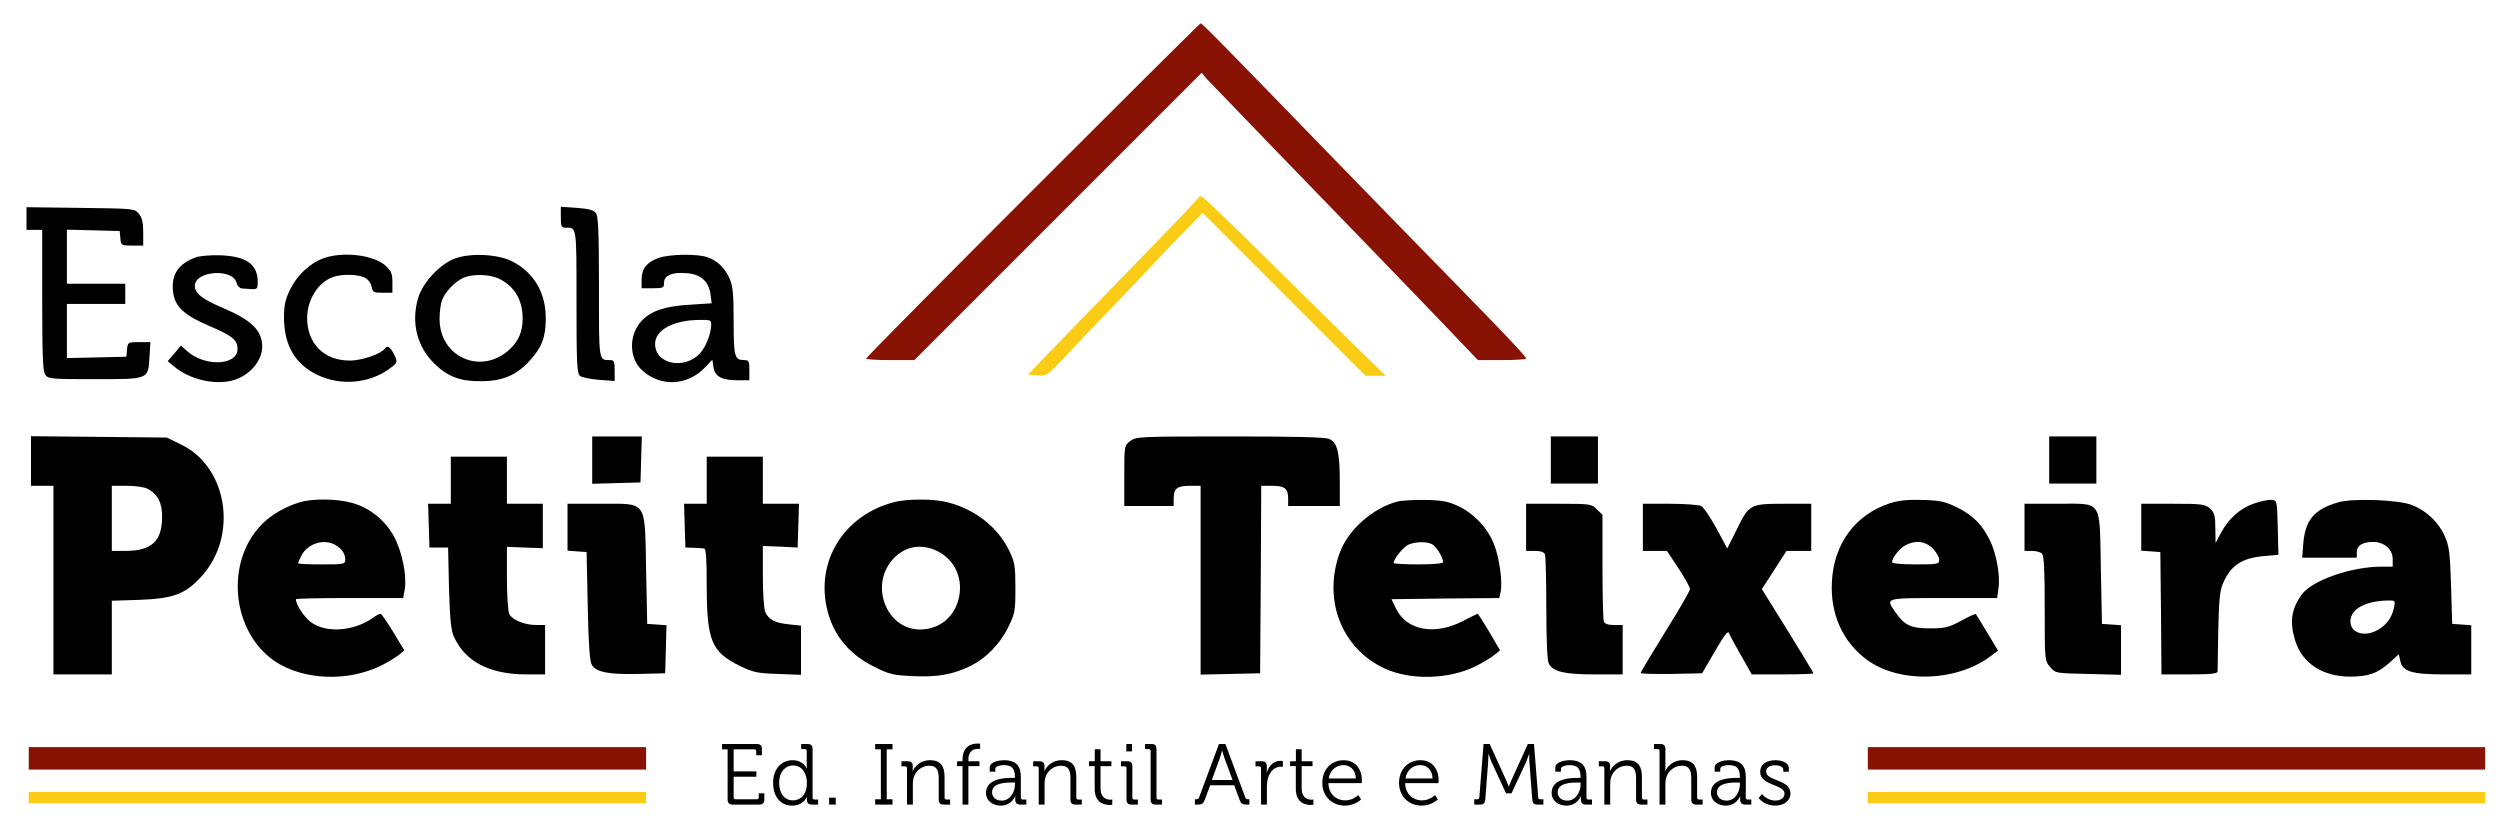 <svg width="87" height="29" viewBox="0 0 87 29" fill="none" xmlns="http://www.w3.org/2000/svg">
<path d="M35.938 6.617C32.75 9.805 30.141 12.445 30.141 12.477C30.141 12.508 30.516 12.531 30.984 12.531H31.82L36.82 7.531L41.82 2.531L41.977 2.727C42.07 2.828 43.109 3.906 44.289 5.125C47.969 8.922 48.43 9.406 49.953 10.984L51.43 12.531H52.273C52.734 12.531 53.109 12.508 53.109 12.477C53.109 12.414 52.461 11.719 50.656 9.875C49.836 9.039 47.93 7.086 46.43 5.539C42.406 1.391 41.836 0.812 41.781 0.812C41.758 0.812 39.133 3.422 35.938 6.617Z" fill="#881305"/>
<path d="M41.688 6.898C41.68 6.938 40.625 8.039 39.352 9.344C38.086 10.641 36.758 12.008 36.406 12.375L35.773 13.039L36.102 13.062C36.422 13.086 36.445 13.07 36.969 12.516C37.258 12.203 38.102 11.312 38.844 10.547C39.578 9.773 40.234 9.086 40.297 9.016C40.359 8.945 40.734 8.555 41.133 8.141L41.852 7.406L44.688 10.242L47.523 13.078H47.875H48.227L47.367 12.242C46.898 11.789 45.469 10.383 44.203 9.125C42.93 7.859 41.852 6.828 41.805 6.828C41.758 6.828 41.703 6.859 41.688 6.898Z" fill="#FACC15"/>
<path d="M0.922 7.602V8H1.195H1.469V10.445C1.469 12.438 1.492 12.922 1.578 13.047C1.68 13.188 1.797 13.195 3.297 13.195C5.195 13.195 5.156 13.211 5.203 12.414L5.234 11.906H4.844C4.453 11.906 4.445 11.914 4.422 12.156L4.398 12.414L3.367 12.438L2.328 12.461V11.516V10.578H3.344H4.359V10.227V9.875H3.344H2.328V8.938V7.992L3.25 8.016L4.164 8.039L4.188 8.289C4.211 8.539 4.219 8.547 4.602 8.547H4.984V8.086C4.984 7.75 4.945 7.578 4.836 7.445C4.688 7.258 4.672 7.258 2.805 7.234L0.922 7.211V7.602Z" fill="black"/>
<path d="M19.516 7.562C19.516 7.867 19.539 7.922 19.664 7.922C20.078 7.922 20.062 7.828 20.062 10.5C20.062 12.617 20.078 12.992 20.18 13.078C20.242 13.133 20.547 13.195 20.844 13.219L21.391 13.258V12.891C21.391 12.586 21.367 12.531 21.242 12.531C20.828 12.531 20.844 12.625 20.844 10C20.844 8.102 20.82 7.531 20.742 7.422C20.664 7.312 20.492 7.266 20.078 7.234L19.516 7.195V7.562Z" fill="black"/>
<path d="M6.82 8.953C6.203 9.18 5.953 9.555 6.023 10.156C6.078 10.664 6.406 10.969 7.266 11.336C8.078 11.68 8.266 11.828 8.266 12.141C8.266 12.734 7.102 12.773 6.484 12.195L6.297 12.023L6.07 12.297L5.836 12.57L6.055 12.75C6.586 13.203 7.461 13.406 8.086 13.242C8.672 13.086 9.125 12.57 9.125 12.062C9.125 11.508 8.758 11.141 7.781 10.727C7.039 10.414 6.781 10.211 6.781 9.945C6.781 9.422 8.109 9.328 8.234 9.844C8.258 9.945 8.344 10.031 8.414 10.039C8.484 10.039 8.633 10.055 8.758 10.062C8.945 10.07 8.969 10.047 8.969 9.82C8.969 9.195 8.578 8.914 7.641 8.883C7.32 8.875 6.953 8.906 6.82 8.953Z" fill="black"/>
<path d="M11.266 8.984C10.797 9.148 10.336 9.578 10.094 10.078C9.922 10.438 9.883 10.617 9.883 11.078C9.891 12.016 10.273 12.672 11.031 13.039C11.828 13.43 12.812 13.352 13.516 12.859C13.852 12.617 13.852 12.609 13.695 12.297C13.57 12.062 13.469 12.008 13.391 12.133C13.273 12.312 12.578 12.555 12.164 12.547C11.273 12.547 10.688 11.953 10.688 11.062C10.695 10.43 11.062 9.836 11.57 9.648C11.867 9.531 12.43 9.539 12.68 9.656C12.805 9.711 12.898 9.836 12.93 9.969C12.969 10.172 13 10.188 13.312 10.188H13.656V9.828C13.656 9.531 13.617 9.43 13.422 9.25C13.016 8.875 11.953 8.742 11.266 8.984Z" fill="black"/>
<path d="M15.844 8.992C15.305 9.188 14.711 9.828 14.547 10.383C14.305 11.234 14.508 12.055 15.117 12.656C15.586 13.109 16.008 13.273 16.742 13.266C17.492 13.266 17.984 13.055 18.453 12.531C18.859 12.078 18.992 11.734 18.992 11.086C19 10.195 18.578 9.477 17.82 9.094C17.336 8.844 16.375 8.797 15.844 8.992ZM17.391 9.711C17.914 9.977 18.188 10.453 18.188 11.086C18.188 11.555 18.039 11.891 17.695 12.195C16.711 13.055 15.297 12.414 15.297 11.102C15.297 10.859 15.336 10.57 15.383 10.445C15.492 10.156 15.828 9.805 16.117 9.672C16.461 9.523 17.055 9.539 17.391 9.711Z" fill="black"/>
<path d="M22.914 8.977C22.508 9.125 22.328 9.352 22.328 9.727V10.031H22.719C23.086 10.031 23.109 10.016 23.109 9.836C23.109 9.578 23.406 9.461 23.914 9.508C24.391 9.547 24.664 9.797 24.727 10.242L24.766 10.555L24.039 10.602C23.164 10.649 22.672 10.812 22.344 11.149C21.875 11.633 21.875 12.461 22.352 12.891C22.992 13.477 23.938 13.43 24.555 12.766L24.789 12.516L24.828 12.774C24.875 13.102 25.117 13.234 25.672 13.234H26.078V12.883C26.078 12.57 26.062 12.531 25.898 12.531C25.562 12.531 25.531 12.414 25.531 11.172C25.531 10.195 25.5 9.938 25.383 9.68C25.211 9.305 24.961 9.07 24.602 8.945C24.234 8.828 23.297 8.844 22.914 8.977ZM24.75 11.289C24.75 11.602 24.562 12.078 24.359 12.297C23.812 12.883 22.797 12.672 22.797 11.969C22.797 11.484 23.43 11.141 24.344 11.133C24.711 11.125 24.75 11.141 24.75 11.289Z" fill="black"/>
<path d="M1.078 16.039V16.906H1.469H1.859V20.188V23.469H2.875H3.891V22.188V20.906L4.852 20.875C6.039 20.828 6.445 20.68 7.008 20.062C8.289 18.664 7.93 16.273 6.328 15.484L5.805 15.227L3.445 15.203L1.078 15.18V16.039ZM5.133 17.008C5.484 17.188 5.648 17.5 5.641 17.984C5.641 18.836 5.273 19.172 4.359 19.172H3.891V18.039V16.906H4.422C4.711 16.906 5.031 16.953 5.133 17.008Z" fill="black"/>
<path d="M20.609 16.008V16.836L21.453 16.812L22.289 16.789L22.312 15.984L22.336 15.188H21.469H20.609V16.008Z" fill="black"/>
<path d="M39.328 15.352C39.125 15.508 39.125 15.523 39.125 16.562V17.609H39.984H40.844V17.352C40.844 17 40.961 16.906 41.406 16.906H41.781V20.188V23.477L42.82 23.453L43.852 23.43L43.875 20.164L43.891 16.906H44.266C44.711 16.906 44.828 17 44.828 17.352V17.609H45.727H46.625V16.766C46.625 15.75 46.539 15.398 46.266 15.281C46.133 15.211 45.117 15.188 42.805 15.188C39.617 15.188 39.531 15.195 39.328 15.352Z" fill="black"/>
<path d="M53.969 16.008V16.828H54.789H55.609V16.008V15.188H54.789H53.969V16.008Z" fill="black"/>
<path d="M71.312 16.008V16.828H72.133H72.953V16.008V15.188H72.133H71.312V16.008Z" fill="black"/>
<path d="M15.688 16.711V17.531H15.297H14.898L14.922 18.289L14.945 19.055H15.266H15.594L15.625 20.461C15.656 21.508 15.695 21.938 15.789 22.141C16.18 23.023 17.031 23.469 18.32 23.469H18.969V22.609V21.75H18.656C18.258 21.75 17.836 21.578 17.727 21.375C17.68 21.281 17.641 20.758 17.641 20.117V19.031L18.266 19.055L18.891 19.078V18.305V17.531H18.266H17.641V16.711V15.891H16.664H15.688V16.711Z" fill="black"/>
<path d="M24.594 16.711V17.531H24.203H23.805L23.828 18.289L23.852 19.055L24.125 19.062C24.273 19.07 24.445 19.078 24.5 19.086C24.57 19.094 24.594 19.422 24.594 20.438C24.602 22.305 24.766 22.688 25.742 23.172C26.211 23.398 26.352 23.43 27.07 23.453L27.875 23.484V22.633V21.773L27.453 21.727C26.977 21.68 26.75 21.562 26.633 21.305C26.586 21.203 26.547 20.648 26.547 20.055V19L27.156 19.023L27.758 19.055L27.781 18.289L27.805 17.531H27.172H26.547V16.711V15.891H25.57H24.594V16.711Z" fill="black"/>
<path d="M10.414 17.484C9.898 17.648 9.453 17.906 9.125 18.234C7.828 19.531 8.047 21.961 9.547 23C10.547 23.68 12.117 23.742 13.305 23.141C13.523 23.031 13.781 22.867 13.883 22.789L14.07 22.633L13.688 22C13.477 21.648 13.273 21.359 13.242 21.359C13.203 21.359 13.078 21.422 12.969 21.508C12.289 21.977 11.328 22.039 10.805 21.641C10.57 21.453 10.297 21.039 10.297 20.852C10.297 20.828 11.141 20.812 12.164 20.812H14.031L14.086 20.5C14.164 20.023 13.992 19.188 13.703 18.656C13.391 18.094 12.867 17.672 12.25 17.5C11.727 17.352 10.852 17.344 10.414 17.484ZM11.648 18.953C11.883 19.078 12.008 19.258 12.016 19.461C12.016 19.633 11.992 19.641 11.195 19.641C10.742 19.641 10.375 19.625 10.375 19.602C10.375 19.57 10.43 19.453 10.492 19.328C10.703 18.922 11.258 18.742 11.648 18.953Z" fill="black"/>
<path d="M31.078 17.484C29.453 17.922 28.484 19.367 28.734 20.953C28.898 21.977 29.469 22.734 30.422 23.203C30.953 23.469 31.078 23.5 31.805 23.531C32.648 23.57 33.211 23.461 33.812 23.156C34.32 22.898 34.812 22.391 35.078 21.844C35.32 21.352 35.336 21.281 35.336 20.461C35.336 19.68 35.312 19.562 35.117 19.156C34.719 18.344 33.945 17.734 32.992 17.484C32.508 17.352 31.547 17.352 31.078 17.484ZM32.641 19.188C33.25 19.5 33.539 20.18 33.352 20.875C33.18 21.508 32.664 21.906 32.016 21.906C30.867 21.906 30.266 20.414 31.039 19.5C31.453 19.008 32.055 18.891 32.641 19.188Z" fill="black"/>
<path d="M48.633 17.453C47.789 17.672 46.93 18.422 46.633 19.211C46.023 20.844 46.672 22.555 48.172 23.258C49.07 23.68 50.406 23.648 51.344 23.188C51.57 23.078 51.859 22.906 51.977 22.812L52.203 22.633L51.828 21.992C51.625 21.648 51.438 21.359 51.422 21.359C51.406 21.359 51.18 21.469 50.914 21.609C49.945 22.117 48.969 21.945 48.594 21.203L48.422 20.852L50.297 20.828L52.172 20.812L52.219 20.609C52.297 20.305 52.188 19.453 52.008 18.984C51.805 18.422 51.328 17.898 50.789 17.633C50.414 17.453 50.227 17.414 49.641 17.398C49.25 17.391 48.797 17.414 48.633 17.453ZM49.836 18.938C49.984 19.016 50.219 19.398 50.219 19.562C50.219 19.609 49.906 19.641 49.359 19.641C48.891 19.641 48.5 19.617 48.5 19.594C48.5 19.438 48.852 19.016 49.031 18.945C49.312 18.844 49.648 18.844 49.836 18.938Z" fill="black"/>
<path d="M65.758 17.516C64.562 17.914 63.82 18.914 63.75 20.242C63.688 21.367 64.125 22.336 64.969 22.961C66.117 23.805 68.164 23.727 69.344 22.781L69.531 22.641L69.156 22.016C68.953 21.68 68.773 21.383 68.758 21.367C68.75 21.352 68.516 21.453 68.25 21.602C67.812 21.836 67.688 21.867 67.156 21.867C66.492 21.867 66.266 21.758 65.945 21.281C65.617 20.805 65.578 20.812 67.633 20.812H69.5L69.547 20.477C69.609 20.062 69.492 19.359 69.289 18.891C69.023 18.305 68.695 17.953 68.133 17.672C67.688 17.453 67.523 17.414 66.906 17.398C66.375 17.383 66.086 17.414 65.758 17.516ZM67.258 19.086C67.383 19.211 67.484 19.391 67.484 19.477C67.484 19.633 67.445 19.641 66.664 19.641C66.148 19.641 65.844 19.609 65.844 19.562C65.844 19.414 66.102 19.086 66.305 18.977C66.648 18.789 67 18.828 67.258 19.086Z" fill="black"/>
<path d="M78.438 17.523C77.953 17.688 77.547 18.055 77.289 18.547L77.102 18.898L77.094 18.383C77.094 17.953 77.062 17.844 76.914 17.703C76.742 17.547 76.656 17.531 75.625 17.531H74.516V18.344V19.164L74.852 19.188L75.18 19.211L75.203 21.336L75.219 23.469H76.195C76.922 23.469 77.172 23.445 77.172 23.367C77.172 23.32 77.18 22.672 77.195 21.945C77.219 20.906 77.25 20.547 77.359 20.305C77.625 19.68 78.008 19.422 78.781 19.352L79.289 19.305L79.266 18.359C79.242 17.414 79.242 17.414 79.047 17.398C78.938 17.383 78.664 17.445 78.438 17.523Z" fill="black"/>
<path d="M81.383 17.477C80.539 17.719 80.227 18.086 80.156 18.898L80.117 19.406H81.07H82.016V19.211C82.016 18.984 82.219 18.859 82.586 18.859C82.969 18.859 83.266 19.117 83.266 19.453V19.719H82.883C81.836 19.719 80.477 20.188 80.109 20.68C79.742 21.18 79.672 21.625 79.867 22.273C80.102 23.07 80.812 23.539 81.766 23.547C82.422 23.547 82.734 23.438 83.172 23.047L83.477 22.766L83.531 23C83.602 23.367 83.93 23.469 85.062 23.469H86V22.617V21.758L85.672 21.734L85.336 21.711L85.297 20.383C85.258 19.211 85.234 19.008 85.07 18.641C84.852 18.156 84.414 17.75 83.898 17.562C83.422 17.391 81.875 17.336 81.383 17.477ZM83.312 21.141C83.242 21.477 83.07 21.727 82.773 21.906C82.289 22.203 81.75 22.023 81.797 21.578C81.836 21.18 82.32 20.922 83.062 20.898C83.359 20.891 83.359 20.891 83.312 21.141Z" fill="black"/>
<path d="M19.75 18.344V19.164L20.086 19.188L20.414 19.211L20.453 21.086C20.477 22.391 20.523 23.016 20.594 23.133C20.734 23.391 21.188 23.477 22.227 23.453L23.148 23.43L23.172 22.594L23.195 21.758L22.859 21.734L22.523 21.711L22.484 19.82C22.438 17.375 22.539 17.531 20.906 17.531H19.75V18.344Z" fill="black"/>
<path d="M53.109 18.352V19.172H53.414C53.617 19.172 53.734 19.211 53.766 19.297C53.789 19.367 53.812 20.211 53.812 21.172C53.812 22.281 53.844 22.992 53.898 23.094C54.047 23.375 54.438 23.469 55.492 23.469H56.469V22.609V21.75H56.164C55.961 21.75 55.844 21.711 55.812 21.625C55.789 21.555 55.766 20.695 55.766 19.711V17.914L55.57 17.727C55.391 17.539 55.352 17.531 54.242 17.531H53.109V18.352Z" fill="black"/>
<path d="M57.172 18.352V19.172H57.594H58.008L58.414 19.781C58.633 20.117 58.812 20.438 58.812 20.5C58.812 20.555 58.43 21.227 57.953 21.984C57.484 22.742 57.094 23.391 57.094 23.422C57.094 23.445 57.578 23.461 58.164 23.453L59.234 23.43L59.68 22.664C60.016 22.086 60.133 21.93 60.172 22.039C60.203 22.117 60.391 22.469 60.594 22.82L60.961 23.469H62.039C62.625 23.469 63.109 23.453 63.109 23.43C63.109 23.414 62.703 22.742 62.211 21.945L61.312 20.5L61.742 19.836L62.172 19.172H62.602H63.031V18.352V17.531H62.062C60.898 17.531 60.859 17.555 60.422 18.461L60.109 19.086L59.734 18.391C59.523 18.008 59.289 17.656 59.203 17.609C59.125 17.57 58.633 17.531 58.117 17.531H57.172V18.352Z" fill="black"/>
<path d="M70.453 18.352V19.172H70.711C70.852 19.172 71.008 19.211 71.062 19.266C71.133 19.336 71.156 19.867 71.156 21.172C71.156 22.984 71.156 22.992 71.344 23.211C71.531 23.43 71.531 23.43 72.672 23.453L73.812 23.484V22.625V21.758L73.484 21.734L73.148 21.711L73.109 19.773C73.062 17.344 73.188 17.531 71.578 17.531H70.453V18.352Z" fill="black"/>
<path d="M1 26.391V26.781H11.742H22.484V26.391V26H11.742H1V26.391Z" fill="#881305"/>
<path d="M1 27.758V27.953H11.742H22.484V27.758V27.562H11.742H1V27.758Z" fill="#FACC15"/>
<path d="M65 26.391V26.781H75.742H86.484V26.391V26H75.742H65V26.391Z" fill="#881305"/>
<path d="M65 27.758V27.953H75.742H86.484V27.758V27.562H75.742H65V27.758Z" fill="#FACC15"/>
<path d="M25.321 27.817C25.321 27.946 25.375 28 25.504 28H26.416C26.545 28 26.599 27.946 26.599 27.817V27.607H26.404V27.748C26.404 27.793 26.38 27.814 26.338 27.814H25.597C25.555 27.814 25.531 27.793 25.531 27.748V27.031H26.323V26.845H25.531V26.077H26.251C26.293 26.077 26.317 26.098 26.317 26.143V26.284H26.515V26.074C26.515 25.945 26.461 25.891 26.332 25.891H25.126V26.077H25.321V27.817ZM26.904 27.244C26.904 27.712 27.156 28.036 27.561 28.036C27.957 28.036 28.08 27.736 28.08 27.736H28.086C28.086 27.736 28.08 27.775 28.08 27.832C28.08 27.943 28.134 28 28.26 28H28.47V27.823H28.344C28.302 27.823 28.278 27.802 28.278 27.757V26.074C28.278 25.945 28.224 25.891 28.095 25.891H27.882V26.068H28.008C28.05 26.068 28.074 26.092 28.074 26.134V26.623C28.074 26.686 28.08 26.737 28.08 26.737H28.074C28.074 26.737 27.948 26.455 27.582 26.455C27.186 26.455 26.904 26.767 26.904 27.244ZM27.591 27.853C27.309 27.853 27.114 27.616 27.114 27.244C27.114 26.863 27.333 26.638 27.6 26.638C27.924 26.638 28.08 26.938 28.08 27.244C28.08 27.673 27.843 27.853 27.591 27.853ZM28.854 28H29.084V27.76H28.854V28ZM30.456 28H31.059V27.814H30.858V26.077H31.059V25.891H30.456V26.077H30.654V27.814H30.456V28ZM31.563 28H31.767V27.277C31.767 27.205 31.773 27.136 31.791 27.073C31.86 26.824 32.082 26.647 32.34 26.647C32.631 26.647 32.667 26.857 32.667 27.094V27.817C32.667 27.946 32.721 28 32.85 28H33.063V27.823H32.937C32.895 27.823 32.871 27.802 32.871 27.757V27.04C32.871 26.668 32.739 26.455 32.364 26.455C32.01 26.455 31.818 26.698 31.764 26.836H31.758C31.758 26.836 31.764 26.788 31.764 26.728V26.659C31.764 26.545 31.707 26.491 31.581 26.491H31.371V26.668H31.497C31.539 26.668 31.563 26.692 31.563 26.734V28ZM33.496 28H33.7V26.662H34.084V26.491H33.7V26.437C33.7 26.101 33.922 26.059 34.036 26.059C34.081 26.059 34.108 26.065 34.108 26.065V25.882C34.108 25.882 34.072 25.876 34.016 25.876C33.847 25.876 33.496 25.939 33.496 26.437V26.491H33.307V26.662H33.496V28ZM34.313 27.589C34.313 27.889 34.574 28.036 34.826 28.036C35.204 28.036 35.33 27.709 35.327 27.709H35.333C35.333 27.709 35.33 27.754 35.33 27.82C35.33 27.943 35.381 28 35.51 28H35.717V27.823H35.591C35.549 27.823 35.525 27.802 35.525 27.757V27.034C35.525 26.71 35.411 26.455 34.934 26.455C34.802 26.455 34.442 26.5 34.442 26.71V26.854H34.637V26.758C34.637 26.647 34.856 26.626 34.931 26.626C35.207 26.626 35.321 26.737 35.321 27.052V27.07H35.237C34.976 27.07 34.313 27.088 34.313 27.589ZM34.523 27.577C34.523 27.238 34.997 27.232 35.234 27.232H35.321V27.301C35.321 27.562 35.147 27.862 34.859 27.862C34.634 27.862 34.523 27.718 34.523 27.577ZM36.147 28H36.351V27.277C36.351 27.205 36.357 27.136 36.375 27.073C36.444 26.824 36.666 26.647 36.924 26.647C37.215 26.647 37.251 26.857 37.251 27.094V27.817C37.251 27.946 37.305 28 37.434 28H37.647V27.823H37.521C37.479 27.823 37.455 27.802 37.455 27.757V27.04C37.455 26.668 37.323 26.455 36.948 26.455C36.594 26.455 36.402 26.698 36.348 26.836H36.342C36.342 26.836 36.348 26.788 36.348 26.728V26.659C36.348 26.545 36.291 26.491 36.165 26.491H35.955V26.668H36.081C36.123 26.668 36.147 26.692 36.147 26.734V28ZM38.095 27.451C38.095 27.955 38.446 28.012 38.62 28.012C38.671 28.012 38.707 28.006 38.707 28.006V27.823C38.707 27.823 38.68 27.829 38.638 27.829C38.524 27.829 38.299 27.784 38.299 27.43V26.662H38.677V26.491H38.299V26.074H38.098V26.491H37.897V26.662H38.095V27.451ZM39.196 26.149H39.394V25.891H39.196V26.149ZM39.202 27.817C39.202 27.946 39.256 28 39.385 28H39.598V27.823H39.472C39.43 27.823 39.406 27.802 39.406 27.757V26.674C39.406 26.545 39.352 26.491 39.223 26.491H39.01V26.668H39.136C39.178 26.668 39.202 26.692 39.202 26.734V27.817ZM40.042 27.817C40.042 27.946 40.096 28 40.225 28H40.438V27.823H40.312C40.27 27.823 40.246 27.802 40.246 27.757V26.074C40.246 25.945 40.192 25.891 40.063 25.891H39.85V26.068H39.976C40.018 26.068 40.042 26.092 40.042 26.134V27.817ZM41.583 28H41.682C41.832 28 41.874 27.97 41.928 27.826L42.114 27.328H42.951L43.134 27.826C43.188 27.97 43.233 28 43.383 28H43.479V27.814H43.443C43.386 27.814 43.356 27.805 43.335 27.748L42.645 25.891H42.42L41.73 27.748C41.709 27.805 41.676 27.814 41.622 27.814H41.583V28ZM42.171 27.145L42.447 26.392C42.483 26.293 42.528 26.119 42.528 26.119H42.534C42.534 26.119 42.579 26.293 42.615 26.392L42.894 27.145H42.171ZM43.884 28H44.088V27.364C44.088 27.268 44.1 27.166 44.13 27.07C44.196 26.848 44.355 26.68 44.568 26.68C44.607 26.68 44.643 26.686 44.643 26.686V26.485C44.643 26.485 44.604 26.476 44.562 26.476C44.325 26.476 44.157 26.65 44.085 26.878H44.079C44.079 26.878 44.085 26.827 44.085 26.764V26.662C44.085 26.542 44.028 26.491 43.902 26.491H43.692V26.668H43.818C43.86 26.668 43.884 26.692 43.884 26.734V28ZM45.094 27.451C45.094 27.955 45.445 28.012 45.619 28.012C45.67 28.012 45.706 28.006 45.706 28.006V27.823C45.706 27.823 45.679 27.829 45.637 27.829C45.523 27.829 45.298 27.784 45.298 27.43V26.662H45.676V26.491H45.298V26.074H45.097V26.491H44.896V26.662H45.094V27.451ZM46.016 27.247C46.016 27.712 46.358 28.036 46.805 28.036C47.147 28.036 47.366 27.82 47.366 27.82L47.267 27.667C47.267 27.667 47.09 27.853 46.814 27.853C46.502 27.853 46.235 27.634 46.229 27.253H47.387C47.387 27.253 47.393 27.187 47.393 27.151C47.393 26.776 47.177 26.455 46.76 26.455C46.355 26.455 46.016 26.752 46.016 27.247ZM46.238 27.091C46.289 26.788 46.508 26.626 46.757 26.626C46.979 26.626 47.171 26.779 47.183 27.091H46.238ZM48.687 27.247C48.687 27.712 49.029 28.036 49.476 28.036C49.818 28.036 50.037 27.82 50.037 27.82L49.938 27.667C49.938 27.667 49.761 27.853 49.485 27.853C49.173 27.853 48.906 27.634 48.9 27.253H50.058C50.058 27.253 50.064 27.187 50.064 27.151C50.064 26.776 49.848 26.455 49.431 26.455C49.026 26.455 48.687 26.752 48.687 27.247ZM48.909 27.091C48.96 26.788 49.179 26.626 49.428 26.626C49.65 26.626 49.842 26.779 49.854 27.091H48.909ZM51.304 28H51.505C51.634 28 51.679 27.946 51.688 27.817L51.787 26.536C51.796 26.422 51.796 26.236 51.796 26.236H51.802C51.802 26.236 51.865 26.431 51.913 26.536L52.411 27.607H52.6L53.101 26.536C53.152 26.428 53.209 26.242 53.209 26.242H53.215C53.215 26.242 53.215 26.422 53.224 26.536L53.323 27.817C53.332 27.946 53.377 28 53.506 28H53.71V27.814H53.596C53.554 27.814 53.533 27.793 53.53 27.748L53.383 25.891H53.17L52.612 27.118C52.564 27.226 52.51 27.367 52.51 27.367H52.504C52.504 27.367 52.45 27.226 52.399 27.118L51.841 25.891H51.628L51.481 27.748C51.478 27.793 51.457 27.814 51.415 27.814H51.304V28ZM53.997 27.589C53.997 27.889 54.258 28.036 54.51 28.036C54.888 28.036 55.014 27.709 55.011 27.709H55.017C55.017 27.709 55.014 27.754 55.014 27.82C55.014 27.943 55.065 28 55.194 28H55.401V27.823H55.275C55.233 27.823 55.209 27.802 55.209 27.757V27.034C55.209 26.71 55.095 26.455 54.618 26.455C54.486 26.455 54.126 26.5 54.126 26.71V26.854H54.321V26.758C54.321 26.647 54.54 26.626 54.615 26.626C54.891 26.626 55.005 26.737 55.005 27.052V27.07H54.921C54.66 27.07 53.997 27.088 53.997 27.589ZM54.207 27.577C54.207 27.238 54.681 27.232 54.918 27.232H55.005V27.301C55.005 27.562 54.831 27.862 54.543 27.862C54.318 27.862 54.207 27.718 54.207 27.577ZM55.831 28H56.035V27.277C56.035 27.205 56.041 27.136 56.059 27.073C56.128 26.824 56.35 26.647 56.608 26.647C56.899 26.647 56.935 26.857 56.935 27.094V27.817C56.935 27.946 56.989 28 57.118 28H57.331V27.823H57.205C57.163 27.823 57.139 27.802 57.139 27.757V27.04C57.139 26.668 57.007 26.455 56.632 26.455C56.278 26.455 56.086 26.698 56.032 26.836H56.026C56.026 26.836 56.032 26.788 56.032 26.728V26.659C56.032 26.545 55.975 26.491 55.849 26.491H55.639V26.668H55.765C55.807 26.668 55.831 26.692 55.831 26.734V28ZM57.752 28H57.956V27.277C57.956 27.205 57.962 27.136 57.98 27.076C58.049 26.824 58.271 26.647 58.526 26.647C58.82 26.647 58.856 26.857 58.856 27.094V27.817C58.856 27.946 58.91 28 59.039 28H59.252V27.823H59.126C59.084 27.823 59.06 27.802 59.06 27.757V27.04C59.06 26.668 58.928 26.455 58.553 26.455C58.214 26.455 58.013 26.686 57.956 26.83H57.95C57.95 26.83 57.956 26.776 57.956 26.707V26.068C57.956 25.945 57.902 25.891 57.773 25.891H57.56V26.068H57.686C57.728 26.068 57.752 26.092 57.752 26.134V28ZM59.541 27.589C59.541 27.889 59.802 28.036 60.054 28.036C60.432 28.036 60.558 27.709 60.555 27.709H60.561C60.561 27.709 60.558 27.754 60.558 27.82C60.558 27.943 60.609 28 60.738 28H60.945V27.823H60.819C60.777 27.823 60.753 27.802 60.753 27.757V27.034C60.753 26.71 60.639 26.455 60.162 26.455C60.03 26.455 59.67 26.5 59.67 26.71V26.854H59.865V26.758C59.865 26.647 60.084 26.626 60.159 26.626C60.435 26.626 60.549 26.737 60.549 27.052V27.07H60.465C60.204 27.07 59.541 27.088 59.541 27.589ZM59.751 27.577C59.751 27.238 60.225 27.232 60.462 27.232H60.549V27.301C60.549 27.562 60.375 27.862 60.087 27.862C59.862 27.862 59.751 27.718 59.751 27.577ZM61.201 27.772C61.201 27.772 61.387 28.036 61.78 28.036C62.08 28.036 62.308 27.865 62.308 27.613C62.308 27.112 61.462 27.19 61.462 26.851C61.462 26.704 61.588 26.632 61.798 26.632C61.897 26.632 62.059 26.674 62.059 26.785V26.857H62.251V26.728C62.251 26.515 61.945 26.455 61.792 26.455C61.489 26.455 61.255 26.59 61.255 26.863C61.255 27.349 62.101 27.289 62.101 27.619C62.101 27.778 61.951 27.859 61.783 27.859C61.486 27.859 61.318 27.631 61.318 27.631L61.201 27.772Z" fill="black"/>
</svg>
